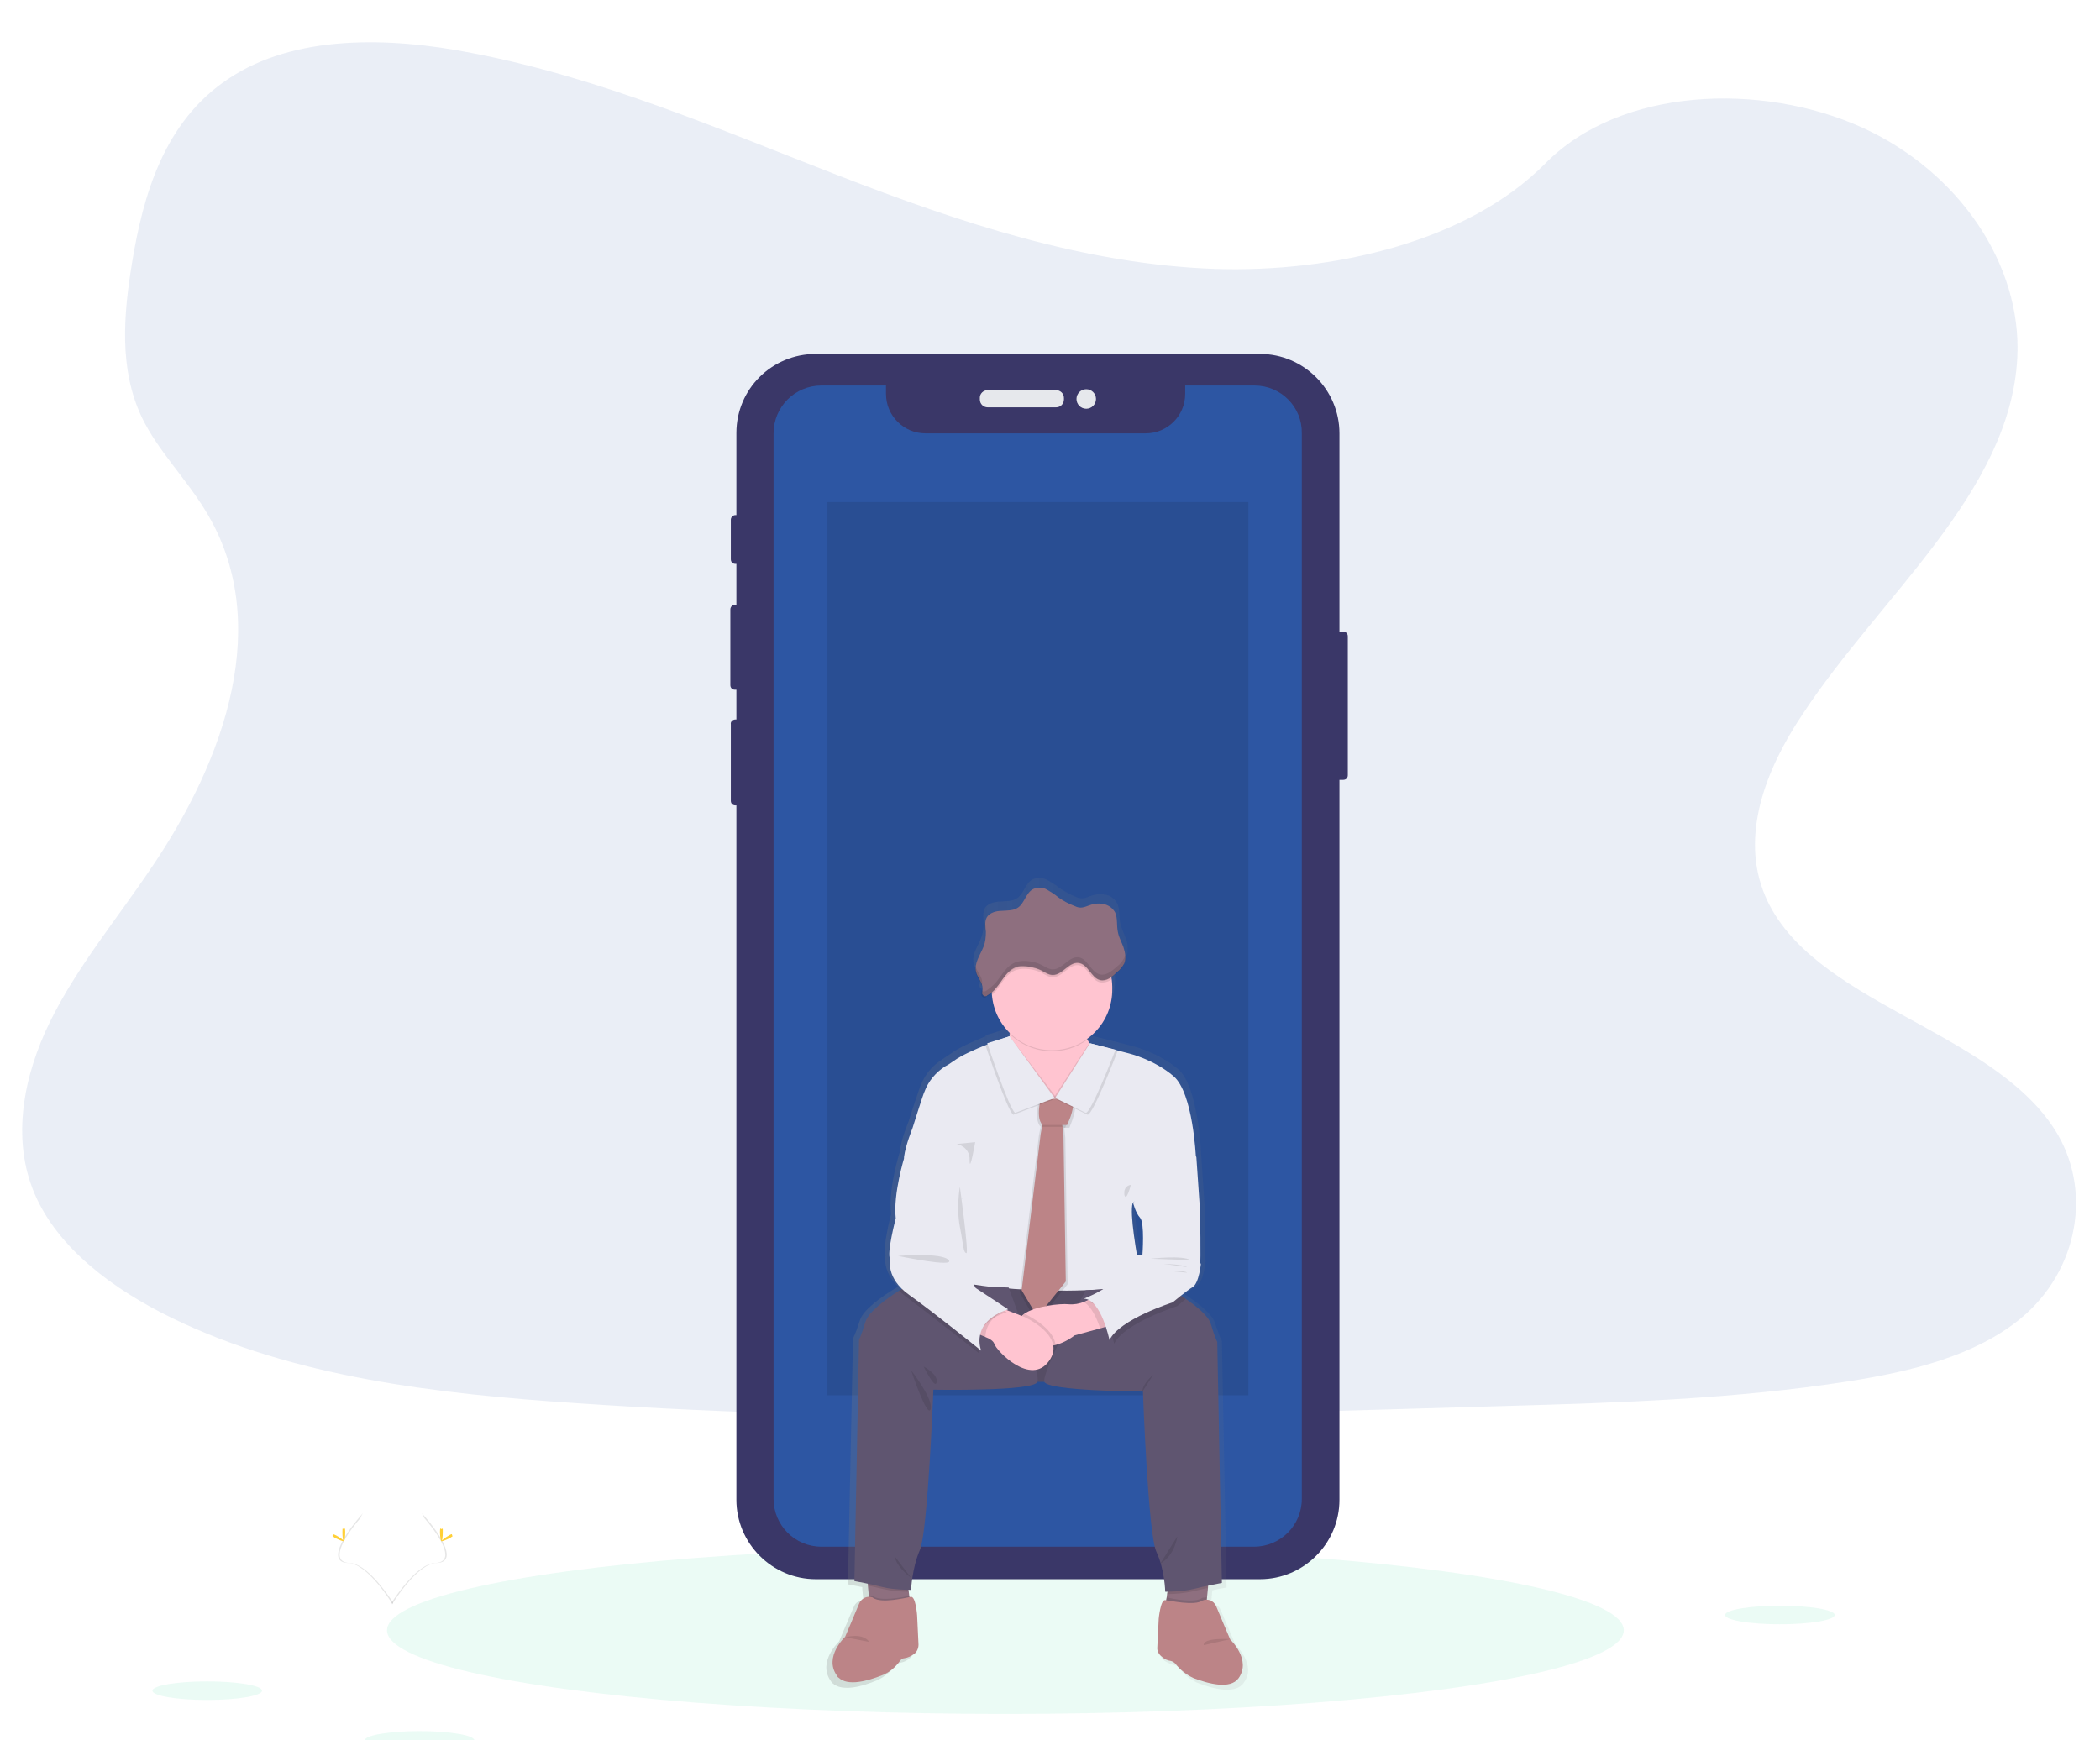 <?xml version="1.0" encoding="utf-8"?>
<!-- Generator: Adobe Illustrator 18.0.0, SVG Export Plug-In . SVG Version: 6.00 Build 0)  -->
<!DOCTYPE svg PUBLIC "-//W3C//DTD SVG 1.1//EN" "http://www.w3.org/Graphics/SVG/1.1/DTD/svg11.dtd">
<svg version="1.1" id="ae7ad495-543d-4c4b-9483-8059c5566fe6"
	 xmlns="http://www.w3.org/2000/svg" xmlns:xlink="http://www.w3.org/1999/xlink" x="0px" y="0px" viewBox="-42 -98 452 374.7"
	 enable-background="new -42 -98 452 374.7" xml:space="preserve">
<title>personalization</title>
<path opacity="0.1" fill="#2D56A3" enable-background="new    " d="M219.6-40.1c-28.3-1-55.3-10.1-81.1-20.1s-51.3-21.1-79-26.4
	C41.7-90.1,21.4-90.6,7.1-81c-13.8,9.2-18.3,25-20.7,39.7c-1.8,11.1-2.8,22.7,2.1,33.1C-8.1-1.1-2,5,2.2,11.9
	C16.9,35.8,6.5,65.4-9.4,88.8c-7.4,11-16.1,21.5-21.8,33.1s-8.4,25.1-3.4,37c5,11.8,16.9,20.7,29.7,26.9
	c26.1,12.7,56.9,16.3,87,18.3c66.5,4.6,133.3,2.6,200,0.6c24.6-0.7,49.4-1.5,73.7-5.3c13.5-2.1,27.4-5.5,37.2-13.6
	c12.4-10.3,15.5-27.8,7.2-40.7c-14-21.7-52.5-27.1-62.3-50.3c-5.4-12.8,0.1-27.1,8-38.9c16.7-25.5,44.8-47.8,46.3-76.9
	c1-20-12.5-40-33.3-49.5c-21.8-9.9-52.2-8.7-68.3,7.7C273.8-45.8,244.6-39.3,219.6-40.1z"/>
<ellipse opacity="0.1" fill="#38D39F" enable-background="new    " cx="174.4" cy="253" rx="133.1" ry="18"/>
<path display="none" fill="#38D39F" d="M108.6,199.4c0,0,9.2-1.5,14.7,5c0,0-4,3.2-12.7-1.2L108.6,199.4z"/>
<path display="none" fill="#38D39F" d="M107.6,199.3c0,0-5.9,7.3-3,15.3c0,0,4.8-1.9,5.3-11.6L107.6,199.3z"/>
<path display="none" fill="#38D39F" d="M102.3,187.4c0,0,3.7-6.7,18.4,2.7c0,0-2,4.6-8.5,4.2C105.8,193.9,104,191,102.3,187.4z"/>
<path display="none" fill="#38D39F" d="M101.4,186.9c0,0-7.6-0.9-8.4,16.6c0,0,4.8,1,8.3-4.5C104.7,193.5,103.3,190.4,101.4,186.9z"
	/>
<path display="none" fill="#38D39F" d="M96.9,173c0,0,4.3-11.9,19.9-3.4c0,0-3.5,10.9-18.3,7.5L96.9,173z"/>
<path display="none" fill="#38D39F" d="M92.1,155.2c0,0,8.1-12,22.5-0.9c0,0-5,11.3-21.2,5.2L92.1,155.2z"/>
<path display="none" fill="#38D39F" d="M90.4,138.3c0,0,9.5-11,23.6,0c0,0-9,9.7-23.6,2.8V138.3z"/>
<path display="none" fill="#38D39F" d="M88.9,121.9c0,0,9.5-11.5,23.2-0.6c0,0-10.8,10.2-23.2,3.3V121.9z"/>
<path display="none" fill="#38D39F" d="M89.8,107.3c0,0,10.1-14.8,22.8-4.8c0,0-10.8,12.7-22.8,7.6V107.3z"/>
<path display="none" fill="#38D39F" d="M92.1,90.3c0,0,10.7-14.7,23-3.4c0,0-12.7,12.7-23,6.1V90.3z"/>
<path display="none" fill="#38D39F" d="M95.7,75c0,0,12.6-13.8,23.6-8.3c0,0-13.2,14.7-24.2,12L95.7,75z"/>
<path display="none" fill="#38D39F" d="M100.1,60.6c0,0,14.6-16.9,23-11.3c0,0-10.7,13.1-24.1,14.4L100.1,60.6z"/>
<path display="none" fill="#38D39F" d="M106.4,43.8c0,0,12.7-13.8,22.1-10.4c0,0-10.9,14.4-23.8,14.7L106.4,43.8z"/>
<path display="none" fill="#38D39F" d="M112.2,28.2c0,0,14.1-13.2,20.2-10.9c0,0-10.2,14.7-20.8,13.8L112.2,28.2z"/>
<path display="none" fill="#38D39F" d="M117.9,13.7c0,0,12.1-15.8,18.7-14.6c0,0-7.4,14.1-18.7,16.2V13.7z"/>
<path display="none" fill="#38D39F" d="M124-5.8c0,0,10.7-12.1,16.5-12.1c0,0-8.5,16.2-16.9,16.1L124-5.8z"/>
<path display="none" fill="#38D39F" d="M127.6-18.8L138-44.1c0,0,0.5,22.8-11.7,29.9L127.6-18.8z"/>
<path display="none" fill="#38D39F" d="M131.8-46.7c0,0,1.7-21.1,0.6-22.8c0,0,7.4,17.5-0.7,32.1L131.8-46.7z"/>
<path display="none" fill="#38D39F" d="M96.5,172.7c0,0-10.7-6.7-17.7,9.6c0,0,9.5,6.3,19-5.5L96.5,172.7z"/>
<path display="none" fill="#38D39F" d="M91.8,154.5c0,0-13.2-6-19.6,11c0,0,10.2,7,20.8-6.7L91.8,154.5z"/>
<path display="none" fill="#38D39F" d="M89.8,139.3c0,0-9.5-11-23.6,0c0,0,8.9,9.7,23.6,2.8V139.3z"/>
<path display="none" fill="#38D39F" d="M88.6,121.9c0,0-9.6-11.5-23.2-0.6c0,0,10.8,10.2,23.2,3.3V121.9z"/>
<path display="none" fill="#38D39F" d="M89.8,107.7c0,0-6.7-16.6-21.3-9.5c0,0,7.9,14.8,20.7,12.2L89.8,107.7z"/>
<path display="none" fill="#38D39F" d="M93,90.2c0,0-6.7-16.9-21.5-9.1c0,0,9.1,15.5,20.8,11.7L93,90.2z"/>
<path display="none" fill="#38D39F" d="M97.1,75.1c0,0-2.6-18.5-14.9-20.2c0,0,2.6,19.5,13.2,23.6L97.1,75.1z"/>
<path display="none" fill="#38D39F" d="M100.4,60.6c0,0-1.1-22.3-11.2-23.1c0,0,0.4,16.9,10,26.3L100.4,60.6z"/>
<path display="none" fill="#38D39F" d="M107.5,43.2c0,0-3-18.6-12.7-20.8c0,0,1.2,18,11.7,25.4L107.5,43.2z"/>
<path display="none" fill="#38D39F" d="M113.4,28.3c0,0-0.1-19.4-6-22.2c0,0-3.7,17.5,4.3,24.6L113.4,28.3z"/>
<path display="none" fill="#38D39F" d="M118.3,13.5c0,0-0.8-19.9-7-22.7c0,0-2.1,15.8,6,24L118.3,13.5z"/>
<path display="none" fill="#38D39F" d="M124.8-4.2c0,0,0-16.2-4.4-20c0,0-4.3,17.7,2.1,23.2L124.8-4.2z"/>
<path display="none" fill="#38D39F" d="M127.1-19.6l-4.2-27c0,0-5.8,22.1,4.5,31.8L127.1-19.6z"/>
<path display="none" fill="#38D39F" d="M127.9-46.4c0,0-10.9-18.1-10.7-20.1c0,0,1.1,19,14.9,28.5L127.9-46.4z"/>
<path display="none" fill="#38D39F" d="M129.2-51.7c0,0-10.3-25.7-15-27.8c0,0,14.7,7.5,15.8,27.1L129.2-51.7z"/>
<path display="none" fill="#444053" d="M123.5-1.7l-0.7-0.2c8.7-28.3,10.9-46.4,6.1-50.9l0.5-0.5C134.4-48.6,132.4-30.8,123.5-1.7z"
	/>
<path display="none" fill="#444053" d="M99.6,64.6l-1.1-0.4c0.9-2.6,1.9-5.3,3-7.8c9.1-22.6,16.8-43.7,21.8-59.8l0.9-0.4
	c-4.9,16.2-12.5,38-21.6,60.6C101.5,59.4,100.5,62.1,99.6,64.6z"/>
<path display="none" fill="#444053" d="M121.5,220.6c-0.1-0.2-14.2-16-24-43.1c-5.7-15.8-9-32.5-9.5-49.4
	c-0.7-21.1,3.8-44.6,11.3-66l0.8,1c-17,48-10.2,89.1-1.3,113.8c9.7,26.8,23.6,42.5,23.8,42.7L121.5,220.6z"/>
<path fill="#3A3768" d="M245.2,38h1.9c0.6,0,1,0.4,1,1v29.9c0,0.6-0.4,1-1,1h-1.9c-0.6,0-1-0.4-1-1V39C244.2,38.4,244.6,38,245.2,38
	z"/>
<path fill="#3A3768" d="M116.3,12.9h0.2c0.6,0,1,0.4,1,1v8.5c0,0.6-0.4,1-1,1h-0.2c-0.6,0-1-0.4-1-1v-8.5
	C115.3,13.4,115.7,12.9,116.3,12.9z"/>
<path fill="#3A3768" d="M116.2,32.2h0.4c0.6,0,1,0.4,1,1v16.3c0,0.6-0.4,1-1,1h-0.4c-0.6,0-1-0.4-1-1V33.2
	C115.2,32.7,115.6,32.2,116.2,32.2z"/>
<path fill="#3A3768" d="M116.3,56.9h0.3c0.6,0,1,0.4,1,1v16.5c0,0.6-0.4,1-1,1h-0.3c-0.6,0-1-0.4-1-1V57.9
	C115.2,57.4,115.7,56.9,116.3,56.9z"/>
<path fill="#3A3768" d="M133.6-21.8h95.6c9.4,0,17.1,7.7,17.1,17.1v229.6c0,9.4-7.7,17.1-17.1,17.1h-95.6c-9.4,0-17.1-7.7-17.1-17.1
	V-4.8C116.5-14.2,124.1-21.8,133.6-21.8z"/>
<path fill="#2D56A3" d="M228-15h-14.9v1.8c0,4.7-3.8,8.5-8.5,8.5l0,0h-47.4c-4.7,0-8.5-3.8-8.5-8.5l0,0V-15h-13.9
	c-5.7,0-10.3,4.6-10.3,10.3l0,0v229.4c0,5.7,4.6,10.3,10.3,10.3h93.1c5.7,0,10.3-4.6,10.3-10.3V-4.7C238.3-10.4,233.7-15,228-15
	L228-15z"/>
<path fill="#E6E8EC" d="M170.6-14h14.7c0.9,0,1.7,0.7,1.7,1.7v0.3c0,0.9-0.7,1.7-1.7,1.7h-14.7c-0.9,0-1.7-0.7-1.7-1.7v-0.4
	C168.9-13.2,169.6-14,170.6-14z"/>
<circle fill="#E6E8EC" cx="191.8" cy="-12.1" r="2.1"/>
<path display="none" fill="#38D39F" d="M291.2-33.4c0,0-36.9-2.2-32.5,23.6c0,0-0.9,4.6,3.3,6.7c0,0,0.1-1.9,3.8-1.3
	c1.3,0.2,2.7,0.3,4,0.2c1.8-0.1,3.5-0.8,4.9-2l0,0c0,0,10.4-4.3,14.4-21.2c0,0,3-3.7,2.8-4.6l-6.2,2.7c0,0,2.1,4.5,0.4,8.2
	c0,0-0.2-8.1-1.4-7.9c-0.3,0-3.2,1.6-3.2,1.6s3.6,7.8,0.9,13.5c0,0,1.1-9.6-2.1-12.9l-4.4,2.5c0,0,4.3,8.1,1.4,14.7
	c0,0,0.7-10.1-2.3-14.1l-4,3.1c0,0,4,8,1.6,13.4c0,0-0.3-11.8-2.4-12.7c0,0-3.5,3.1-4,4.3c0,0,2.8,5.8,1.1,8.8c0,0-1.1-7.8-1.9-7.9
	c0,0-3.5,5.2-3.8,8.8c0,0,0.1-5.3,3-9.2c0,0-3.3,0.6-5.3,2.8c0,0,0.5-3.7,6.1-4c0,0,2.8-3.9,3.6-4.2c0,0-5.6-0.5-9,1.1
	c0,0,3-3.5,10-1.9l3.9-3.2c0,0-7.4-1-10.5,0.1c0,0,3.6-3.1,11.5-0.8l4.2-2.5c0,0-6.3-1.4-10-0.9c0,0,3.9-2.1,11.3,0.2l3.1-1.4
	c0,0-4.6-0.9-6-1.1c-1.4-0.1-1.4-0.5-1.4-0.5c2.9-0.5,5.9-0.1,8.6,1C284.9-30.6,291.3-33,291.2-33.4z"/>
<path display="none" fill="#38D39F" d="M253.4-44.9c0,0-16.6-1-14.7,10.7c0,0-0.4,2.1,1.5,3c0,0,0-0.9,1.7-0.6
	c0.6,0.1,1.2,0.1,1.8,0.1c0.8,0,1.6-0.4,2.2-0.9l0,0c0,0,4.7-1.9,6.5-9.6c0,0,1.4-1.7,1.3-2.1l-2.8,1.2c0,0,1,2,0.2,3.7
	c0,0-0.1-3.6-0.6-3.5c-0.1,0-1.4,0.7-1.4,0.7s1.7,3.5,0.4,6.1c0,0,0.5-4.3-0.9-5.9l-2,1.2c0,0,1.9,3.6,0.6,6.6c0,0,0.4-4.6-1.1-6.3
	l-1.8,1.4c0,0,1.8,3.6,0.7,6.1c0,0-0.1-5.3-1.1-5.7c0,0-1.6,1.4-1.8,2c0,0,1.2,2.6,0.5,4c0,0-0.5-3.5-0.9-3.5c0,0-1.6,2.4-1.7,3.9
	c0.1-1.5,0.5-2.9,1.4-4.2c-0.9,0.2-1.8,0.6-2.4,1.2c0,0,0.3-1.7,2.8-1.8c0,0,1.3-1.8,1.6-1.9c0,0-2.5-0.2-4.1,0.5
	c0,0,1.4-1.6,4.5-0.8l1.8-1.4c0,0-3.3-0.4-4.7,0c0,0,1.6-1.4,5.2-0.4l1.9-1.1c0,0-2.8-0.6-4.5-0.4c0,0,1.8-1,5.1,0.1l1.4-0.6
	c0,0-2.1-0.4-2.7-0.5c-0.6-0.1-0.7-0.2-0.7-0.2c1.3-0.2,2.7-0.1,3.9,0.4C250.5-43.6,253.4-44.7,253.4-44.9z"/>
<rect x="136.1" y="10.1" opacity="0.1" enable-background="new    " width="90.6" height="192.3"/>
<linearGradient id="SVGID_1_" gradientUnits="userSpaceOnUse" x1="-349.436" y1="-368.907" x2="-142.572" y2="-368.907" gradientTransform="matrix(0.438 0 0 0.438 289.154 340)">
	<stop  offset="0" style="stop-color:#808080;stop-opacity:0.25"/>
	<stop  offset="0.54" style="stop-color:#808080;stop-opacity:0.12"/>
	<stop  offset="1" style="stop-color:#808080;stop-opacity:0.1"/>
</linearGradient>
<path fill="url(#SVGID_1_)" d="M223.9,256.1c0,0-2.1-5-3.1-7.3c-0.5-1.3-1.4-1.5-2.1-1.5l0-0.4l0.2-2.1l0-0.4
	c1.7-0.4,3.1-0.6,3.1-0.6l-1-53.1c0,0-0.4-0.6-1.5-3.9c-0.5-1.7-3.1-3.8-5.4-5.4c-0.4-0.3-0.7-0.5-1.1-0.7c0.9-0.7,1.8-1.4,2.7-2
	c1.4-0.8,1.8-5.3,1.8-5.3l-0.2,0.4c0.2-0.4,0-11.9,0-11.9l-0.8-11.9c0,0-0.6-14.1-4.9-17.8c-4.4-3.7-9.9-5-9.9-5l-3.1-0.8l0,0
	l-5.6-1.4c-0.2-0.3-0.3-0.5-0.4-0.8c0-0.1-0.1-0.2-0.2-0.4c3.5-2.5,5.6-6.5,5.6-10.8c0-0.7,0-1.4-0.2-2.1c0-0.1,0-0.3-0.1-0.4
	c0.5-0.3,0.9-0.7,1.3-1.1c0.7-0.5,1.2-1.2,1.6-2l0,0c0-0.1,0.1-0.3,0.1-0.4c0,0,0-0.1,0-0.1c0,0,0-0.2,0-0.4c0,0,0-0.1,0-0.1
	c0-0.1,0-0.3,0-0.4c0,0,0,0,0-0.1c0-0.1,0-0.3,0-0.4c0,0,0,0,0,0l0,0c-0.1-0.5-0.2-1-0.4-1.5c-0.4-1.1-1-2.2-1.2-3.4
	c-0.3-1.4,0-3-0.7-4.2c-0.6-1-1.5-1.7-2.7-1.8c-1.1-0.2-2.2,0-3.3,0.4c-0.5,0.3-1.1,0.4-1.6,0.4c-0.4,0-0.8-0.1-1.2-0.3
	c-1.3-0.5-2.5-1.2-3.7-2c-0.8-0.7-1.7-1.2-2.6-1.7c-0.9-0.5-2.1-0.5-3-0.1c-1.6,0.8-1.9,3.1-3.4,4.1c-1.1,0.7-2.4,0.6-3.6,0.7
	c-1.2,0-2.7,0.4-3.3,1.4c-0.4,0.7-0.4,1.7-0.3,2.5l0,0.3c0,0.1,0,0.2,0,0.3c0.1,1.1-0.1,2.2-0.5,3.3c-0.6,1.6-1.8,3.2-1.7,4.8l0,0
	c0,0.3,0,0.5,0.1,0.8c0,0.1,0.1,0.3,0.1,0.4l0,0c0.3,0.5,0.5,1.1,0.8,1.6l0,0.1c0,0,0,0.1,0.1,0.2c0,0,0.1,0.2,0.1,0.3
	c0,0.1,0,0.1,0,0.1c0,0,0,0.2,0.1,0.3c0.1,0.3,0.1,0.5,0.1,0.7c0,0.4-0.1,0.7-0.1,1s0.3,0.7,0.6,0.7c0.2,0,0.4,0,0.5-0.2
	c0.4-0.2,0.8-0.5,1.1-0.8c0,0.1,0,0.3,0,0.4c0.3,3.2,1.7,6,4,8.2c0,0.1,0,0.3,0,0.4c0,0.2,0,0.3,0,0.5l0,0l-4.9,1.5
	c0,0,0,0.1,0.1,0.2l-0.5,0.2l0,0c-2.5,1-5.4,2.3-7,3.5c-0.7,0.5-1.4,0.9-1.9,1.3c-2.1,1.3-3.7,3.2-4.6,5.5l-0.1,0.2
	c-0.4,1-2.6,7.8-2.6,7.8s-1.6,3.8-1.8,6.3c0,0-2.6,8.1-1.9,13.5c0,0-2,7.7-1.2,8.9c0,0-0.8,3.3,2.7,6.7c-0.3,0.2-0.5,0.4-0.8,0.5
	c-2.8,1.7-6.7,4.5-7.4,6.7c-1.1,3.4-1.5,3.9-1.5,3.9l-1.1,53c0,0,1.4,0.3,3.1,0.6l0,0.4l0.2,2.1l0,0.4c-0.7,0-1.6,0.2-2.1,1.5
	c-1,2.3-3.1,7.3-3.1,7.3s-4.7,4.4-1.8,8.5c0.1,0.2,0.3,0.4,0.4,0.5c2.1,1.9,6.4,0.7,9.5-0.6c1.6-0.7,2.9-1.8,3.9-3.2
	c0.3-0.4,0.6-0.5,1.1-0.6c0.7-0.1,1.4-0.4,2-0.9c0.7-0.5,1.1-1.3,1.1-2.2c0,0,0,0,0-0.1l-0.3-6.2c0,0-0.4-4.3-1.4-4.1l-0.3,0.1
	l-0.1-0.4l0,0l-0.1-0.8l-0.1-0.4h0.6c0,0,0.1-4.9,2-8.8s3-35.2,3-35.2s22.3,0.4,23-1.7l0,0c0.4,0,0.9,0,1.4,0
	c0.7,2.1,21.8,2.2,21.8,2.2s1.2,31.3,3,35.2c0.4,0.8,0.7,1.7,1,2.6l0,0c0.6,2,0.9,4.1,1,6.2h0.6l-0.1,0.4l-0.1,0.8l-0.1,0.4
	l-0.3-0.1c-1.1-0.3-1.4,4.1-1.4,4.1l-0.3,6.3c0,0.9,0.4,1.7,1.1,2.2c0.6,0.4,1.3,0.7,2,0.9c0.4,0,0.8,0.3,1.1,0.6
	c1,1.4,2.4,2.5,3.9,3.2c3.4,1.3,8.2,2.6,10,0C228.6,260.5,223.9,256.1,223.9,256.1z M167.3,178L167.3,178L167.3,178L167.3,178z
	 M202.5,160.1c0,0,0.6,2.1,1.6,3.2c1,1.1,0.5,8.1,0.5,8.1c-0.4,0-0.8,0.1-1.2,0.2C202.6,167,201.9,161.9,202.5,160.1z"/>
<polygon fill="#8E6F7F" points="154.1,247.5 145.3,248.4 145,245.5 144.8,243.4 144.6,240.5 152.9,240.9 153.6,244.7 153.7,245.5 
	153.7,245.5 "/>
<polygon fill="#8E6F7F" points="218.2,240.9 218,243.9 217.8,245.9 217.5,248.8 208.7,248 209.1,246 209.2,245.2 209.9,241.3 "/>
<path fill="#5F5570" d="M208.9,198.3l-26.2,1.2c-1.2,0-2.4,0-3.6,0l-25-1.2v-19.8h54.8V198.3z"/>
<path opacity="0.1" enable-background="new    " d="M208.9,198.3l-26.2,1.2c-1.2,0-2.4,0-3.6,0l-25-1.2v-19.8h54.8V198.3z"/>
<path fill="#EAEAF2" d="M175.3,125.1c0,0-8.7,2.9-12,5.3c-0.7,0.5-1.3,0.9-1.9,1.2c-2,1.3-3.6,3.2-4.4,5.4c0,0,0,0.1-0.1,0.2
	c-0.4,1-2.5,7.7-2.5,7.7s-1.5,3.7-1.8,6.1s12.5,8.9,12.5,8.9s-6.1,13.4-3.4,16.8c2.7,3.4,42.7,5,41.8,0c-0.9-5-2.4-13.4-1.7-15.7
	l13.6-9.9c0,0-0.6-13.8-4.8-17.4c-4.2-3.6-9.6-4.9-9.6-4.9l-8.5-2.2c0,0-3,7.4-6.3,8.5C183,136,175.8,131.5,175.3,125.1z"/>
<path opacity="0.1" enable-background="new    " d="M187.6,137.6c0,0-3.7,3.1-5.6,0c0,0-1.8,5.2,0,7l-0.1,0.4l-0.3,1.6l-4.1,33.7
	l3.3,5.8l6.1-7.6l-0.5-31.5l-0.2-1.8l0-0.4h1.1C187.2,144.6,189.9,139.8,187.6,137.6z"/>
<path opacity="0.1" enable-background="new    " d="M188.5,137.6c0,0-3.7,3.1-5.6,0c0,0-1.8,5.2,0,7l-0.1,0.4l-0.3,1.6l-4.1,33.7
	l3.3,5.8l6.1-7.6l-0.5-31.5l-0.2-1.8l0-0.4h1.1C188.1,144.6,190.8,139.8,188.5,137.6z"/>
<polygon fill="#BC8487" points="187.4,177.9 181.3,185.5 177.9,179.8 182,146.1 182.3,144.5 182.4,144.1 182.9,142.7 186.6,144.1 
	186.7,144.6 186.9,146.4 "/>
<path opacity="0.1" enable-background="new    " d="M153.6,244.7c-1.9,0-3.8-0.2-5.6-0.6c-0.9-0.2-2.1-0.5-3.1-0.7l-0.3-3l8.3,0.4
	L153.6,244.7z"/>
<path fill="#5F5570" d="M181.3,199.5c-0.7,2.1-22.4,1.7-22.4,1.7s-1.2,30.6-2.9,34.5s-1.9,8.6-1.9,8.6s-3.8,0-6.1-0.6
	c-2.3-0.6-6.1-1.3-6.1-1.3l1-52c0,0,0.4-0.6,1.4-3.9c0.7-2.1,4.5-4.9,7.2-6.6c1.5-0.9,2.6-1.5,2.6-1.5l13,0.5l8,0.3
	C175.1,179.3,182.1,197.5,181.3,199.5z"/>
<path opacity="0.1" enable-background="new    " d="M154.1,247.5l-8.8,0.9l-0.3-2.9c0.4,0,0.7,0.1,1,0.2c1.6,1.1,6.2,0.2,7.7-0.1
	l0,0L154.1,247.5z"/>
<path fill="#BC8487" d="M155.7,256.1c0,0.8-0.4,1.7-1.1,2.1c-0.6,0.4-1.2,0.7-1.9,0.8c-0.4,0-0.8,0.3-1,0.6c-1,1.4-2.3,2.5-3.9,3.1
	c-3,1.2-7.3,2.4-9.3,0.5c-0.2-0.1-0.3-0.3-0.4-0.5c-2.8-4,1.8-8.3,1.8-8.3s2.1-4.9,3-7.1c0.4-1.1,1.7-1.8,2.8-1.4
	c0.1,0,0.1,0,0.2,0.1c1.8,1.3,7,0,8.1-0.2c1.1-0.3,1.4,4,1.4,4L155.7,256.1C155.7,256,155.7,256,155.7,256.1z"/>
<path opacity="0.1" enable-background="new    " d="M218.2,240.9l-0.3,3c-1.1,0.2-2.2,0.5-3.1,0.7c-1.8,0.4-3.7,0.6-5.6,0.6l0.7-3.8
	L218.2,240.9z"/>
<path fill="#5F5570" d="M221,242.8c0,0-3.8,0.7-6.1,1.3c-2.3,0.6-6.1,0.6-6.1,0.6s-0.1-4.8-1.9-8.6s-2.9-34.5-2.9-34.5
	s-20.5-0.1-21.2-2.1c-0.7-2,8.9-19.7,8.9-19.7l5.9-0.3l11.2-0.6c0,0,2.2,1.2,4.5,2.8c2.3,1.6,4.8,3.6,5.3,5.3c1,3.3,1.4,3.9,1.4,3.9
	L221,242.8z"/>
<path opacity="0.1" enable-background="new    " d="M217.8,245.9l-0.3,2.9l-8.8-0.9l0.4-2c1.6,0.4,6.1,1.3,7.7,0.1
	C217.1,246,217.4,245.9,217.8,245.9z"/>
<path fill="#BC8487" d="M216.8,246.6c1.1-0.5,2.4,0,2.9,1.1c0,0.1,0.1,0.1,0.1,0.2c0.9,2.2,3,7.1,3,7.1s4.6,4.3,1.8,8.3
	c-1.8,2.5-6.5,1.2-9.7,0c-1.5-0.7-2.9-1.8-3.9-3.1c-0.3-0.3-0.6-0.5-1-0.6c-0.7-0.1-1.4-0.4-1.9-0.9c-0.7-0.5-1.1-1.3-1-2.1l0.3-6.1
	c0,0,0.4-4.2,1.4-4C209.8,246.6,215.1,247.8,216.8,246.6z"/>
<path fill="#FFC4D0" d="M194.2,128.8l-8.8,9.4l-0.3,0.3l-0.3-0.2c-1.8-1.1-11.1-6.7-10.3-8.4c0.4-1,0.7-2.9,0.8-4.6
	c0-0.2,0-0.4,0-0.6c0.1-1.4,0.1-2.4,0.1-2.4s16.6-2.8,16,0c-0.3,1.1,0.1,2.5,0.7,3.6c0.2,0.4,0.4,0.7,0.5,0.9
	C193.1,127.4,193.6,128.1,194.2,128.8z"/>
<path opacity="0.1" enable-background="new    " d="M192.1,125.8c-5.1,3.8-12.2,3.3-16.8-1.2c0.1-1.4,0.1-2.4,0.1-2.4s16.6-2.8,16,0
	C191.2,123.4,191.6,124.7,192.1,125.8z"/>
<path fill="#FFC4D0" d="M197.4,114.9c0.1,7.2-5.6,13.1-12.8,13.2c-6.8,0.1-12.6-5.1-13.1-12c0-0.4,0-0.8,0-1.2
	c-0.1-7.2,5.6-13.1,12.7-13.2c7.2-0.1,13.1,5.6,13.2,12.7C197.4,114.6,197.4,114.7,197.4,114.9L197.4,114.9z"/>
<path opacity="0.1" enable-background="new    " d="M197.3,112.8c-0.7,0.6-1.6,0.8-2.5,0.7c-2-0.4-2.7-3.5-4.7-3.7
	c-2.1-0.2-3.4,2.6-5.5,2.6c-0.9,0-1.7-0.6-2.5-1c-1.4-0.7-3.7-1.1-5.3-0.6c-2.3,0.8-3.1,2.9-4.5,4.6c-0.3,0.3-0.5,0.6-0.8,0.8
	c0-0.4,0-0.8,0-1.2c0-7.2,5.7-13,12.9-13.1C190.8,101.7,196.3,106.4,197.3,112.8L197.3,112.8z"/>
<path fill="#8E6F7F" d="M182.1,110.9c0.8,0.4,1.6,1,2.5,1c2.1,0,3.4-2.8,5.5-2.6c2.1,0.2,2.8,3.3,4.7,3.7c1.4,0.3,2.6-0.7,3.6-1.7
	c0.7-0.5,1.2-1.2,1.6-1.9c0.4-1.1,0.2-2.3-0.2-3.5c-0.4-1.1-1-2.1-1.2-3.3c-0.3-1.4,0-2.9-0.6-4.2c-0.6-1-1.5-1.6-2.6-1.8
	c-1.1-0.2-2.2,0-3.2,0.4c-0.5,0.2-1.1,0.4-1.6,0.4c-0.4,0-0.8-0.1-1.2-0.3c-1.3-0.5-2.5-1.1-3.6-1.9c-0.8-0.7-1.7-1.2-2.5-1.7
	c-0.9-0.5-2-0.5-2.9-0.1c-1.6,0.8-1.9,3.1-3.3,4c-1,0.7-2.3,0.6-3.5,0.7c-1.2,0-2.6,0.4-3.2,1.4c-0.5,0.9-0.3,2.1-0.2,3.1
	c0,1.1-0.1,2.2-0.5,3.2c-0.7,1.8-2.1,3.6-1.6,5.5c0.3,1.2,1.4,2.2,1.4,3.5c0,0.3-0.1,0.7-0.1,1c0,0.4,0.3,0.6,0.6,0.7
	c0.2,0,0.4,0,0.5-0.2c0.7-0.4,1.4-0.9,1.9-1.6c1.5-1.7,2.2-3.8,4.6-4.6C178.4,109.8,180.7,110.2,182.1,110.9z"/>
<path fill="#FFC4D0" d="M197.2,187.3l-2.4,0.7l-5.5,1.5c-1.3,1-2.7,1.7-4.2,2.1c-3.3,0.8-5.5-1-7.3-3.9c-0.7-1.1-0.4-2.1,0.6-2.8
	c2.3-1.7,7.9-2.3,9.6-2.1c1.1,0.1,2.3-0.1,3.3-0.5c0.7-0.3,1.4-0.6,2.1-1L197.2,187.3z"/>
<path opacity="0.1" enable-background="new    " d="M197.2,187.3l-2.4,0.7c-0.7-2.1-1.8-4.6-3.4-5.6c0.7-0.3,1.4-0.6,2.1-1
	L197.2,187.3z"/>
<path opacity="0.1" enable-background="new    " d="M213.2,181.7c-1,0.8-1.8,1.5-1.8,1.5s-11.4,3.6-13.6,8.1c0,0-1.8-8.8-5.5-8.9
	c0,0,4-1.6,5.2-2.9l11.2-0.6C208.7,178.9,210.9,180.1,213.2,181.7z"/>
<path fill="#EAEAF2" d="M213,147.4l2.5,3.7l0.8,11.6c0,0,0.2,11.2,0,11.6l0.2-0.4c0,0-0.4,4.4-1.8,5.2c-1.3,0.8-4.3,3.3-4.3,3.3
	s-11.4,3.6-13.6,8.1c0,0-1.8-8.8-5.5-8.9c0,0,5.6-2.2,5.5-3.6c0,0,4.3-3.9,4.6-4.8c0.3-1,2.5-1.1,2.5-1.1s0.5-6.8-0.5-7.9
	c-1-1.1-1.5-3.2-1.5-3.2L213,147.4z"/>
<path opacity="0.1" enable-background="new    " d="M185.2,191.6c-3.3,0.8-5.5-1-7.3-3.9c-0.7-1.1-0.4-2.1,0.6-2.8l0.4,0.1
	C178.8,185.1,184.8,187.7,185.2,191.6z"/>
<path fill="#FFC4D0" d="M183.8,195c-3.9,5.5-11.3-2.1-11.8-3.7c-0.2-0.6-1-1.1-1.8-1.4c-1.1-0.5-2.2-0.9-3.4-1.1l6.5-5.3l1.2,0.5
	l3.9,1.5C178.4,185.5,187.7,189.6,183.8,195z"/>
<path opacity="0.1" enable-background="new    " d="M174.5,184c-3.6,1.7-4.4,4.2-4.4,5.9c-1.1-0.5-2.2-0.9-3.4-1.1l6.5-5.3
	L174.5,184z"/>
<path opacity="0.1" enable-background="new    " d="M168.8,193.4c0,0-10.5-8.3-15.5-12c-0.6-0.4-1.2-1-1.8-1.5
	c1.5-0.9,2.6-1.5,2.6-1.5l13,0.5c0.4,0.6,0.6,1,0.6,1l7,4.6C166.2,187.3,168.8,193.4,168.8,193.4z"/>
<path fill="#EAEAF2" d="M154.8,149.8l-2.1,1.2c0,0-2.5,8-1.9,13.3c0,0-2,7.6-1.2,8.8c0,0-1,4.1,4.1,7.7c5.1,3.6,15.5,12,15.5,12
	s-2.6-6.1,5.8-8.9l-7-4.6c0,0-2.4-4.7-4.6-5.7c0,0-1.8-1.8-0.7-3c1.1-1.2,2-2.5,2-3.7c0-1.2,0.4-6.9,0.4-6.9l1.3-6.1L154.8,149.8z"
	/>
<path opacity="0.1" enable-background="new    " d="M186.7,144.6h-4.3c0,0,0,0-0.1-0.1l0.1-0.4l0.6-1.4l3.7,1.4L186.7,144.6z"/>
<path fill="#BC8487" d="M188,137.2c0,0-3.7,3.1-5.6,0c0,0-1.8,5.2,0,7h5.3C187.6,144.1,190.4,139.4,188,137.2z"/>
<path opacity="0.1" enable-background="new    " d="M193,127l5.5,1.4c0,0-5.2,13.6-6.4,13.6l-6.6-3.2L193,127z"/>
<path opacity="0.1" enable-background="new    " d="M194.2,128.8l-8.8,9.4l-0.3,0.3l-0.3-0.2l7.7-11.8l0.2,0.3
	C193.1,127.5,193.6,128.1,194.2,128.8z"/>
<path fill="#EAEAF2" d="M192.6,126.6l5.5,1.4c0,0-5.2,13.6-6.4,13.6l-6.6-3.2L192.6,126.6z"/>
<path opacity="0.1" enable-background="new    " d="M174.9,125.5l-4.8,1.5c0,0,4.7,14.2,6,15l8.5-3.2L174.9,125.5z"/>
<path opacity="0.1" enable-background="new    " d="M185.3,138.2l-0.3,0.3c0,0-11.5-6.7-10.6-8.5c0.4-1,0.7-2.9,0.8-4.6V125
	L185.3,138.2z"/>
<path fill="#EAEAF2" d="M175.3,125.1l-4.8,1.5c0,0,4.7,14.2,6,15l8.5-3.2L175.3,125.1z"/>
<path opacity="0.1" enable-background="new    " d="M163.9,148.3c0,0,2.9,0.5,2.8,3.5c0,3,1.2-3.9,1.2-3.9L163.9,148.3z"/>
<path opacity="0.1" enable-background="new    " d="M164.6,157.5c0,0-0.8,4.5,0,8.6c0.8,4.1,0.7,5.5,1.4,5.7
	C166.6,172,164.6,157.5,164.6,157.5z"/>
<path opacity="0.1" enable-background="new    " d="M201.4,157.1c-0.9,0.1-1.5,0.9-1.4,1.8c0,0.1,0,0.2,0,0.3
	C200.4,161,201.4,157.1,201.4,157.1z"/>
<path opacity="0.1" enable-background="new    " d="M151.3,172.4c0,0,9.4-0.8,10.9,0.9S151.3,172.4,151.3,172.4z"/>
<path opacity="0.1" enable-background="new    " d="M205.7,173c0,0,6.9-0.8,8.5,0.3"/>
<path opacity="0.1" enable-background="new    " d="M208.5,174.1c0,0,4.1,0.1,5,0.7"/>
<path opacity="0.1" enable-background="new    " d="M209.3,175.6c0,0,3.7-0.1,4.2,0.4"/>
<path opacity="0.1" enable-background="new    " d="M156.8,196.2c0,0,3.2,1.7,2.8,3.4C159.3,201.3,156.8,196.2,156.8,196.2z"/>
<path opacity="0.1" enable-background="new    " d="M154.1,197c0,0,4.9,6.3,4.2,8.4C157.6,207.5,154.1,197,154.1,197z"/>
<path opacity="0.1" enable-background="new    " d="M206.2,198c0,0-2.4,2-2.3,3.6"/>
<path opacity="0.1" enable-background="new    " d="M150.6,237.1c0,0,0,1.9,3.5,4.6"/>
<path opacity="0.1" enable-background="new    " d="M211.4,232.8c0,0-0.4,3.9-3.7,5.9"/>
<g opacity="0.1">
	<path d="M170.1,101.4c0-0.3,0-0.6-0.1-0.9c0,0.7,0,1.4,0,2C170.1,102.1,170.1,101.8,170.1,101.4z"/>
	<path d="M169.4,113.6c0.1-1.3-1.1-2.3-1.4-3.5c0,0,0-0.1,0-0.2c-0.1,0.5-0.1,1,0,1.5c0.3,1,1.1,1.9,1.3,2.8
		C169.4,114,169.4,113.9,169.4,113.6z"/>
	<path d="M200,108.2c-0.4,0.7-0.9,1.4-1.6,1.9c-1,0.9-2.3,2-3.6,1.7c-2-0.4-2.7-3.5-4.7-3.7c-2.1-0.2-3.4,2.6-5.5,2.6
		c-0.9,0-1.7-0.6-2.5-1c-1.4-0.7-3.7-1.1-5.3-0.6c-2.3,0.8-3.1,2.9-4.6,4.6c-0.6,0.6-1.2,1.1-1.9,1.6c-0.1,0.1-0.3,0.1-0.5,0.2
		c-0.2,0-0.4-0.2-0.5-0.4v0c0,0.3-0.1,0.7-0.1,1c0,0.4,0.3,0.6,0.6,0.7c0.2,0,0.4,0,0.5-0.2c0.7-0.4,1.4-0.9,1.9-1.6
		c1.5-1.7,2.2-3.8,4.6-4.6c1.5-0.5,3.9-0.1,5.3,0.6c0.8,0.4,1.6,1,2.5,1c2.1,0,3.4-2.8,5.5-2.6c2.1,0.2,2.8,3.2,4.7,3.7
		c1.4,0.3,2.6-0.7,3.6-1.7c0.7-0.5,1.2-1.2,1.6-1.9c0.3-0.6,0.3-1.3,0.2-2C200.2,107.7,200.1,107.9,200,108.2z"/>
</g>
<path opacity="0.1" enable-background="new    " d="M140,254.5c0,0,3.6-1.1,5.1,1"/>
<path opacity="0.1" enable-background="new    " d="M222.8,254.9c0,0-5.9-0.4-5.7,1.3"/>
<ellipse opacity="0.1" fill="#38D39F" enable-background="new    " cx="341.1" cy="249.7" rx="11.8" ry="2"/>
<ellipse opacity="0.1" fill="#38D39F" enable-background="new    " cx="2.6" cy="266" rx="11.8" ry="2"/>
<ellipse opacity="0.1" fill="#38D39F" enable-background="new    " cx="48.3" cy="276.7" rx="11.8" ry="2"/>
<ellipse display="none" fill="#38D39F" cx="315.3" cy="271" rx="17.6" ry="3"/>
<path display="none" fill="#38D39F" d="M322.6,266.2c0.8-0.7,1.4-1.5,1.7-2.5c0.2-1-0.2-2.2-1.2-2.6c-1.1-0.4-2.2,0.4-3.1,1.1
	c-0.9,0.7-1.9,1.6-3,1.4c1.2-1.1,1.8-2.7,1.4-4.3c0-0.3-0.2-0.6-0.4-0.9c-0.6-0.7-1.7-0.4-2.4,0.1c-2.3,1.6-2.9,4.7-2.9,7.5
	c-0.2-1,0-2.1,0-3.1s-0.3-2.2-1.1-2.7c-0.5-0.3-1.1-0.4-1.8-0.4c-1,0-2.1,0.1-2.8,0.8c-0.9,0.9-0.7,2.5,0.1,3.5c0.7,1,1.9,1.7,3,2.4
	c0.8,0.5,1.6,1.2,2.1,2c0,0.1,0.1,0.2,0.2,0.4h6.4C320.1,268.2,321.4,267.3,322.6,266.2z"/>
<path display="none" fill="#38D39F" d="M48.8,227.8c0,0,2.4,3.2-1.1,7.9c-3.5,4.7-6.4,8.8-5.3,11.7c0,0,5.3-8.8,9.6-8.9
	S53.6,233.1,48.8,227.8z"/>
<path opacity="0.1" enable-background="new    " d="M48.8,227.8c0.2,0.3,0.4,0.7,0.5,1c4.2,4.9,6.5,9.5,2.4,9.7
	c-3.8,0.1-8.3,6.9-9.4,8.5c0,0.1,0.1,0.3,0.1,0.4c0,0,5.3-8.8,9.6-8.9S53.6,233.1,48.8,227.8z"/>
<path fill="#FFD037" d="M53.3,231.8c0,1.1-0.1,2-0.3,2c-0.1,0-0.3-0.9-0.3-2c0-1.1,0.2-0.6,0.3-0.6
	C53.3,231.2,53.3,230.7,53.3,231.8z"/>
<path fill="#FFD037" d="M54.9,233.1c-1,0.5-1.8,0.8-1.9,0.7c0-0.1,0.7-0.7,1.6-1.2c1-0.6,0.6-0.1,0.7,0S55.8,232.5,54.9,233.1z"/>
<path display="none" fill="#38D39F" d="M36.1,227.8c0,0-2.4,3.2,1.1,7.9c3.5,4.7,6.4,8.8,5.3,11.7c0,0-5.3-8.8-9.6-8.9
	S31.4,233.1,36.1,227.8z"/>
<path opacity="0.1" enable-background="new    " d="M36.1,227.8c-0.2,0.3-0.4,0.7-0.5,1c-4.2,4.9-6.4,9.5-2.4,9.7
	c3.8,0.1,8.3,6.9,9.4,8.5c0,0.1-0.1,0.3-0.1,0.4c0,0-5.3-8.8-9.6-8.9S31.4,233.1,36.1,227.8z"/>
<path fill="#FFD037" d="M31.7,231.8c0,1.1,0.1,2,0.3,2s0.3-0.9,0.3-2c0-1.1-0.2-0.6-0.3-0.6C31.8,231.2,31.7,230.7,31.7,231.8z"/>
<path fill="#FFD037" d="M30.1,233.1c1,0.5,1.8,0.8,1.9,0.7c0.1-0.1-0.7-0.7-1.6-1.2s-0.6-0.1-0.7,0S29.2,232.5,30.1,233.1z"/>
<path display="none" fill="#A8A8A8" d="M32.5,247c0,0,6.7-0.2,8.8-1.7c2-1.4,10.3-3.2,10.9-0.9c0.5,2.3,10.1,11.5,2.5,11.6
	c-7.6,0-17.6-1.2-19.7-2.4C32.9,252.3,32.5,247,32.5,247z"/>
<path display="none" opacity="0.2" enable-background="new    " d="M54.7,255.2c-7.6,0-17.6-1.2-19.7-2.4c-1.5-1-2.1-4.3-2.4-5.9
	h-0.2c0,0,0.4,5.4,2.5,6.7c2,1.2,12.1,2.5,19.7,2.4c2.2,0,2.9-0.8,2.9-2C57.1,254.8,56.3,255.2,54.7,255.2z"/>
</svg>
